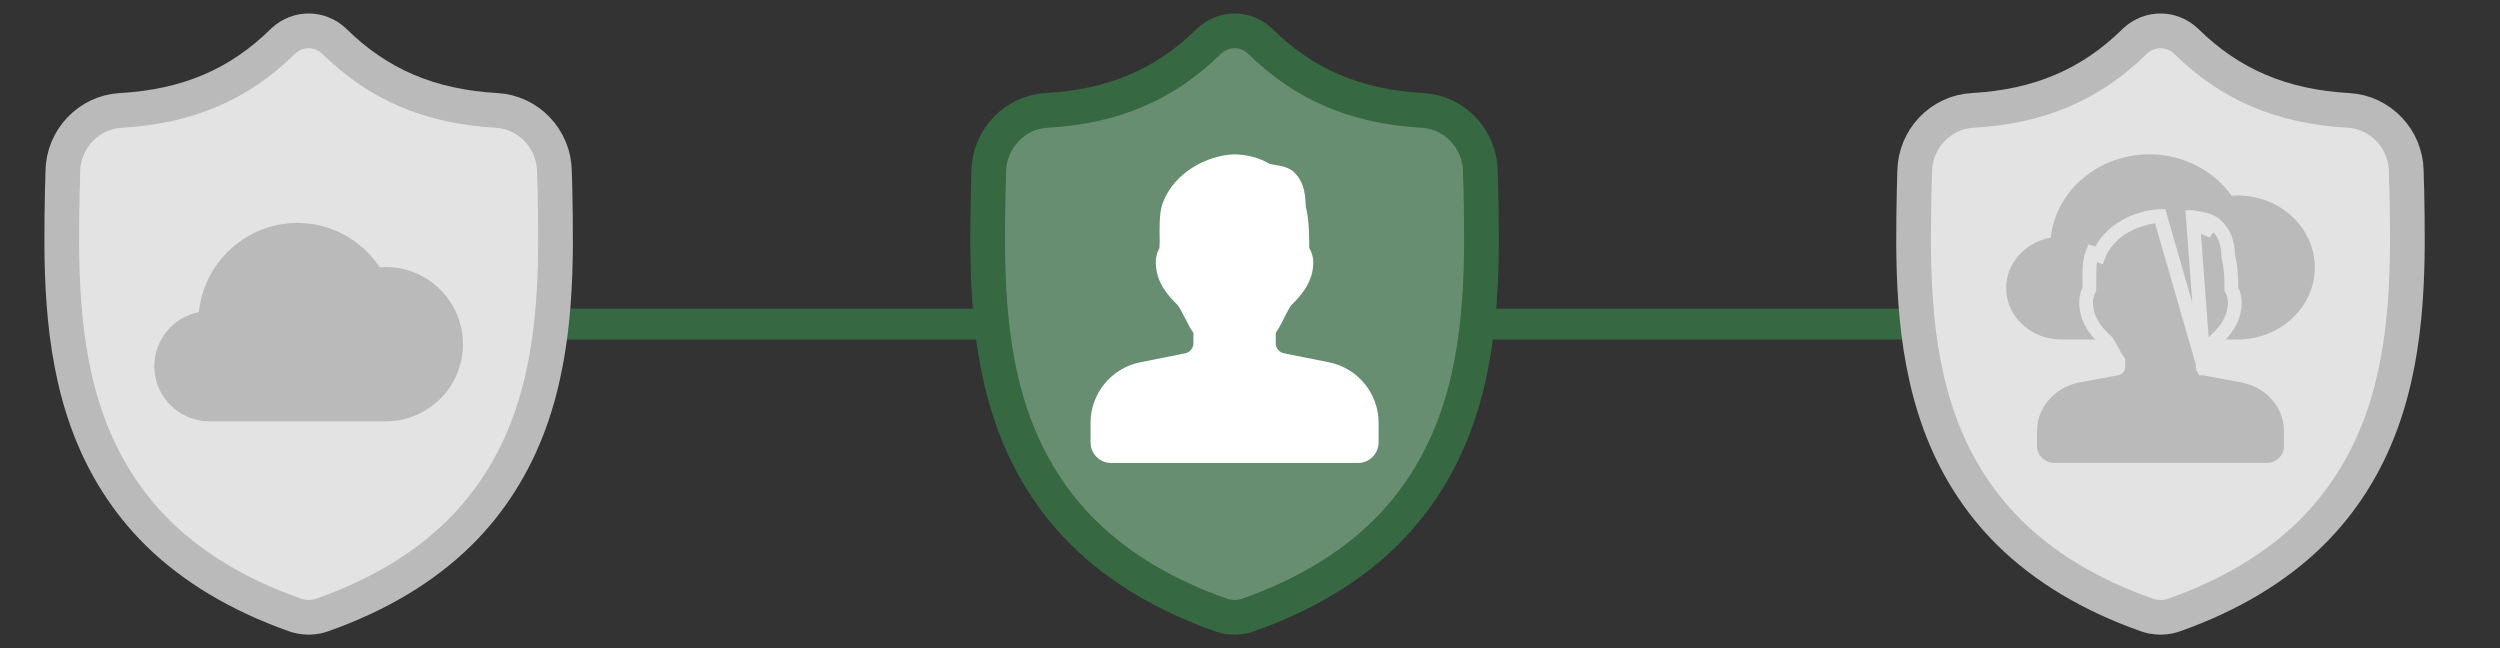 <svg width="81" height="21" viewBox="0 0 81 21" fill="none" xmlns="http://www.w3.org/2000/svg">
<rect x="0" y="0" width="81" height="21" fill="#333333" stroke="none"/>
<line x1="9" y1="10.5" x2="74.769" y2="10.5" stroke="#366842"/>
<g clip-path="url(#clip0_4380_868)">
<path d="M17.155 13.688C16.65 15.072 15.886 16.276 14.884 17.265C13.745 18.39 12.252 19.285 10.447 19.923C10.388 19.944 10.326 19.961 10.264 19.974C10.182 19.99 10.099 19.999 10.016 20H10C9.912 20 9.823 19.991 9.736 19.974C9.673 19.961 9.613 19.944 9.554 19.924C7.747 19.286 6.253 18.392 5.111 17.267C4.109 16.277 3.346 15.075 2.842 13.691C1.925 11.174 1.977 8.402 2.019 6.174L2.019 6.14C2.028 5.956 2.033 5.763 2.036 5.55C2.052 4.502 2.875 3.635 3.912 3.577C6.072 3.455 7.743 2.742 9.171 1.335L9.183 1.323C9.42 1.103 9.719 0.996 10.016 1C10.303 1.004 10.589 1.112 10.817 1.323L10.829 1.335C12.258 2.742 13.929 3.455 16.089 3.577C17.125 3.635 17.949 4.502 17.964 5.55C17.967 5.764 17.973 5.957 17.981 6.14L17.981 6.155C18.023 8.386 18.075 11.164 17.155 13.688Z" fill="#E3E3E3" stroke="#BABABA" stroke-width="1.125"/>
<g clip-path="url(#clip1_4380_868)">
<path d="M12.5 8.651C12.434 8.651 12.37 8.655 12.306 8.661C11.711 7.768 10.712 7.223 9.643 7.223C7.98 7.223 6.608 8.491 6.444 10.113C5.623 10.273 5 10.997 5 11.866C5 12.851 5.801 13.651 6.786 13.651H12.5C13.879 13.651 15 12.53 15 11.151C15 9.773 13.879 8.651 12.5 8.651Z" fill="#BABABA"/>
</g>
</g>
<g clip-path="url(#clip2_4380_868)">
<path d="M47.155 13.688C46.65 15.072 45.886 16.276 44.885 17.265C43.745 18.39 42.252 19.285 40.447 19.923C40.388 19.944 40.327 19.961 40.264 19.974C40.182 19.99 40.099 19.999 40.016 20H40C39.912 20 39.823 19.991 39.736 19.974C39.673 19.961 39.612 19.944 39.554 19.924C37.747 19.286 36.253 18.392 35.111 17.267C34.109 16.277 33.346 15.075 32.842 13.691C31.925 11.174 31.977 8.402 32.019 6.174L32.02 6.14C32.028 5.956 32.033 5.763 32.036 5.55C32.052 4.502 32.875 3.635 33.911 3.577C36.072 3.455 37.743 2.742 39.171 1.335L39.183 1.323C39.42 1.103 39.719 0.996 40.016 1C40.303 1.004 40.589 1.112 40.817 1.323L40.829 1.335C42.258 2.742 43.929 3.455 46.089 3.577C47.125 3.635 47.949 4.502 47.964 5.55C47.967 5.764 47.972 5.957 47.981 6.14L47.981 6.155C48.023 8.386 48.075 11.164 47.155 13.688Z" fill="#688E71" stroke="#366842" stroke-width="1.125"/>
<g clip-path="url(#clip3_4380_868)">
<path d="M43.059 11.739L41.601 11.447C41.446 11.416 41.334 11.279 41.334 11.12V10.785C41.429 10.652 41.52 10.474 41.613 10.288C41.684 10.147 41.791 9.935 41.84 9.885C42.122 9.609 42.423 9.265 42.516 8.818C42.599 8.413 42.516 8.202 42.419 8.035C42.419 7.709 42.419 7.113 42.306 6.683C42.294 6.163 42.199 5.87 41.959 5.609C41.79 5.426 41.541 5.383 41.341 5.349C41.261 5.336 41.153 5.317 41.115 5.297C40.769 5.105 40.417 5.011 39.987 5C39.108 5.033 38.028 5.591 37.666 6.595C37.556 6.899 37.567 7.399 37.575 7.801L37.566 8.035C37.481 8.202 37.398 8.413 37.481 8.817C37.574 9.267 37.875 9.609 38.156 9.885C38.205 9.935 38.313 10.149 38.386 10.289C38.48 10.475 38.571 10.653 38.667 10.786V11.12C38.667 11.279 38.554 11.416 38.399 11.447L36.941 11.739C36.01 11.925 35.334 12.749 35.334 13.699V14.333C35.334 14.701 35.633 15 36 15H44C44.367 15 44.667 14.701 44.667 14.333V13.699C44.667 12.749 43.991 11.925 43.059 11.739Z" fill="white"/>
</g>
</g>
<g clip-path="url(#clip4_4380_868)">
<path d="M77.155 13.688C76.65 15.072 75.886 16.276 74.885 17.265C73.745 18.39 72.252 19.285 70.448 19.923C70.388 19.944 70.326 19.961 70.264 19.974C70.183 19.99 70.099 19.999 70.016 20H70C69.912 20 69.823 19.991 69.736 19.974C69.674 19.961 69.612 19.944 69.554 19.924C67.747 19.286 66.253 18.392 65.112 17.267C64.109 16.277 63.346 15.075 62.842 13.691C61.925 11.174 61.977 8.402 62.019 6.174L62.02 6.14C62.028 5.956 62.033 5.763 62.036 5.55C62.052 4.502 62.875 3.635 63.911 3.577C66.072 3.455 67.743 2.742 69.171 1.335L69.183 1.323C69.42 1.103 69.719 0.996 70.016 1C70.303 1.004 70.589 1.112 70.817 1.323L70.829 1.335C72.258 2.742 73.929 3.455 76.089 3.577C77.125 3.635 77.949 4.502 77.964 5.55C77.967 5.764 77.972 5.957 77.981 6.14L77.981 6.155C78.023 8.386 78.075 11.164 77.155 13.688Z" fill="#E3E3E3" stroke="#BABABA" stroke-width="1.125"/>
<g clip-path="url(#clip5_4380_868)">
<path d="M72.5 6.333C72.434 6.333 72.37 6.337 72.306 6.342C71.711 5.509 70.712 5 69.643 5C67.98 5 66.608 6.184 66.444 7.697C65.623 7.847 65 8.523 65 9.333C65 10.253 65.801 11 66.786 11H72.5C73.879 11 75 9.953 75 8.667C75 7.38 73.879 6.333 72.5 6.333Z" fill="#BABABA"/>
<path d="M71.149 7.279C71.321 7.307 71.534 7.341 71.679 7.487L71.149 7.279ZM71.149 7.279C71.081 7.269 70.988 7.254 70.955 7.237L71.149 7.279ZM71.412 11.939L71.413 11.939L72.662 12.172C73.556 12.339 74.222 13.082 74.222 13.96V14.467C74.222 14.898 73.852 15.222 73.429 15.222H66.571C66.148 15.222 65.778 14.898 65.778 14.467V13.96C65.778 13.082 66.444 12.339 67.337 12.172L68.587 11.939L68.587 11.939C68.625 11.932 68.635 11.905 68.635 11.896V11.701C68.56 11.593 68.492 11.467 68.428 11.351L68.421 11.338L68.421 11.338L68.417 11.332C68.387 11.276 68.351 11.211 68.318 11.155C68.301 11.126 68.286 11.101 68.274 11.082C68.267 11.072 68.263 11.067 68.261 11.064C68.019 10.842 67.718 10.53 67.624 10.102C67.583 9.916 67.58 9.763 67.604 9.63C67.623 9.523 67.659 9.438 67.693 9.369L67.699 9.239L67.699 9.237C67.695 9.079 67.691 8.895 67.7 8.718C67.709 8.541 67.732 8.352 67.792 8.196C67.792 8.196 67.792 8.196 67.792 8.196L67.999 8.276C68.309 7.473 69.235 7.027 69.989 7L71.412 11.939ZM71.412 11.939C71.375 11.932 71.365 11.906 71.365 11.896V11.7C71.442 11.588 71.513 11.457 71.577 11.337L71.578 11.337L71.578 11.336L71.578 11.335C71.609 11.279 71.645 11.212 71.679 11.154C71.696 11.125 71.711 11.101 71.723 11.082C71.729 11.073 71.733 11.067 71.735 11.064C71.979 10.841 72.279 10.528 72.373 10.102L72.373 10.102C72.414 9.917 72.417 9.762 72.391 9.627C72.37 9.522 72.334 9.438 72.296 9.368C72.295 9.108 72.29 8.661 72.198 8.313C72.184 7.88 72.091 7.589 71.838 7.331L71.838 7.331L71.837 7.33C71.64 7.131 71.362 7.088 71.201 7.063C71.195 7.062 71.19 7.061 71.184 7.06L71.184 7.06C71.149 7.054 71.113 7.049 71.082 7.043C71.067 7.039 71.056 7.037 71.048 7.035C71.048 7.035 71.048 7.035 71.047 7.035L71.412 11.939Z" fill="#BABABA" stroke="#E3E3E3" stroke-width="0.445"/>
</g>
</g>
<defs>
<clipPath id="clip0_4380_868">
<rect width="20.769" height="20.769" fill="white"/>
</clipPath>
<clipPath id="clip1_4380_868">
<rect width="10" height="10" fill="white" transform="translate(5 5)"/>
</clipPath>
<clipPath id="clip2_4380_868">
<rect width="20.769" height="20.769" fill="white" transform="translate(30)"/>
</clipPath>
<clipPath id="clip3_4380_868">
<rect width="10" height="10" fill="white" transform="translate(35 5)"/>
</clipPath>
<clipPath id="clip4_4380_868">
<rect width="20.769" height="20.769" fill="white" transform="translate(60)"/>
</clipPath>
<clipPath id="clip5_4380_868">
<rect width="10" height="10" fill="white" transform="translate(65 5)"/>
</clipPath>
</defs>
</svg>

